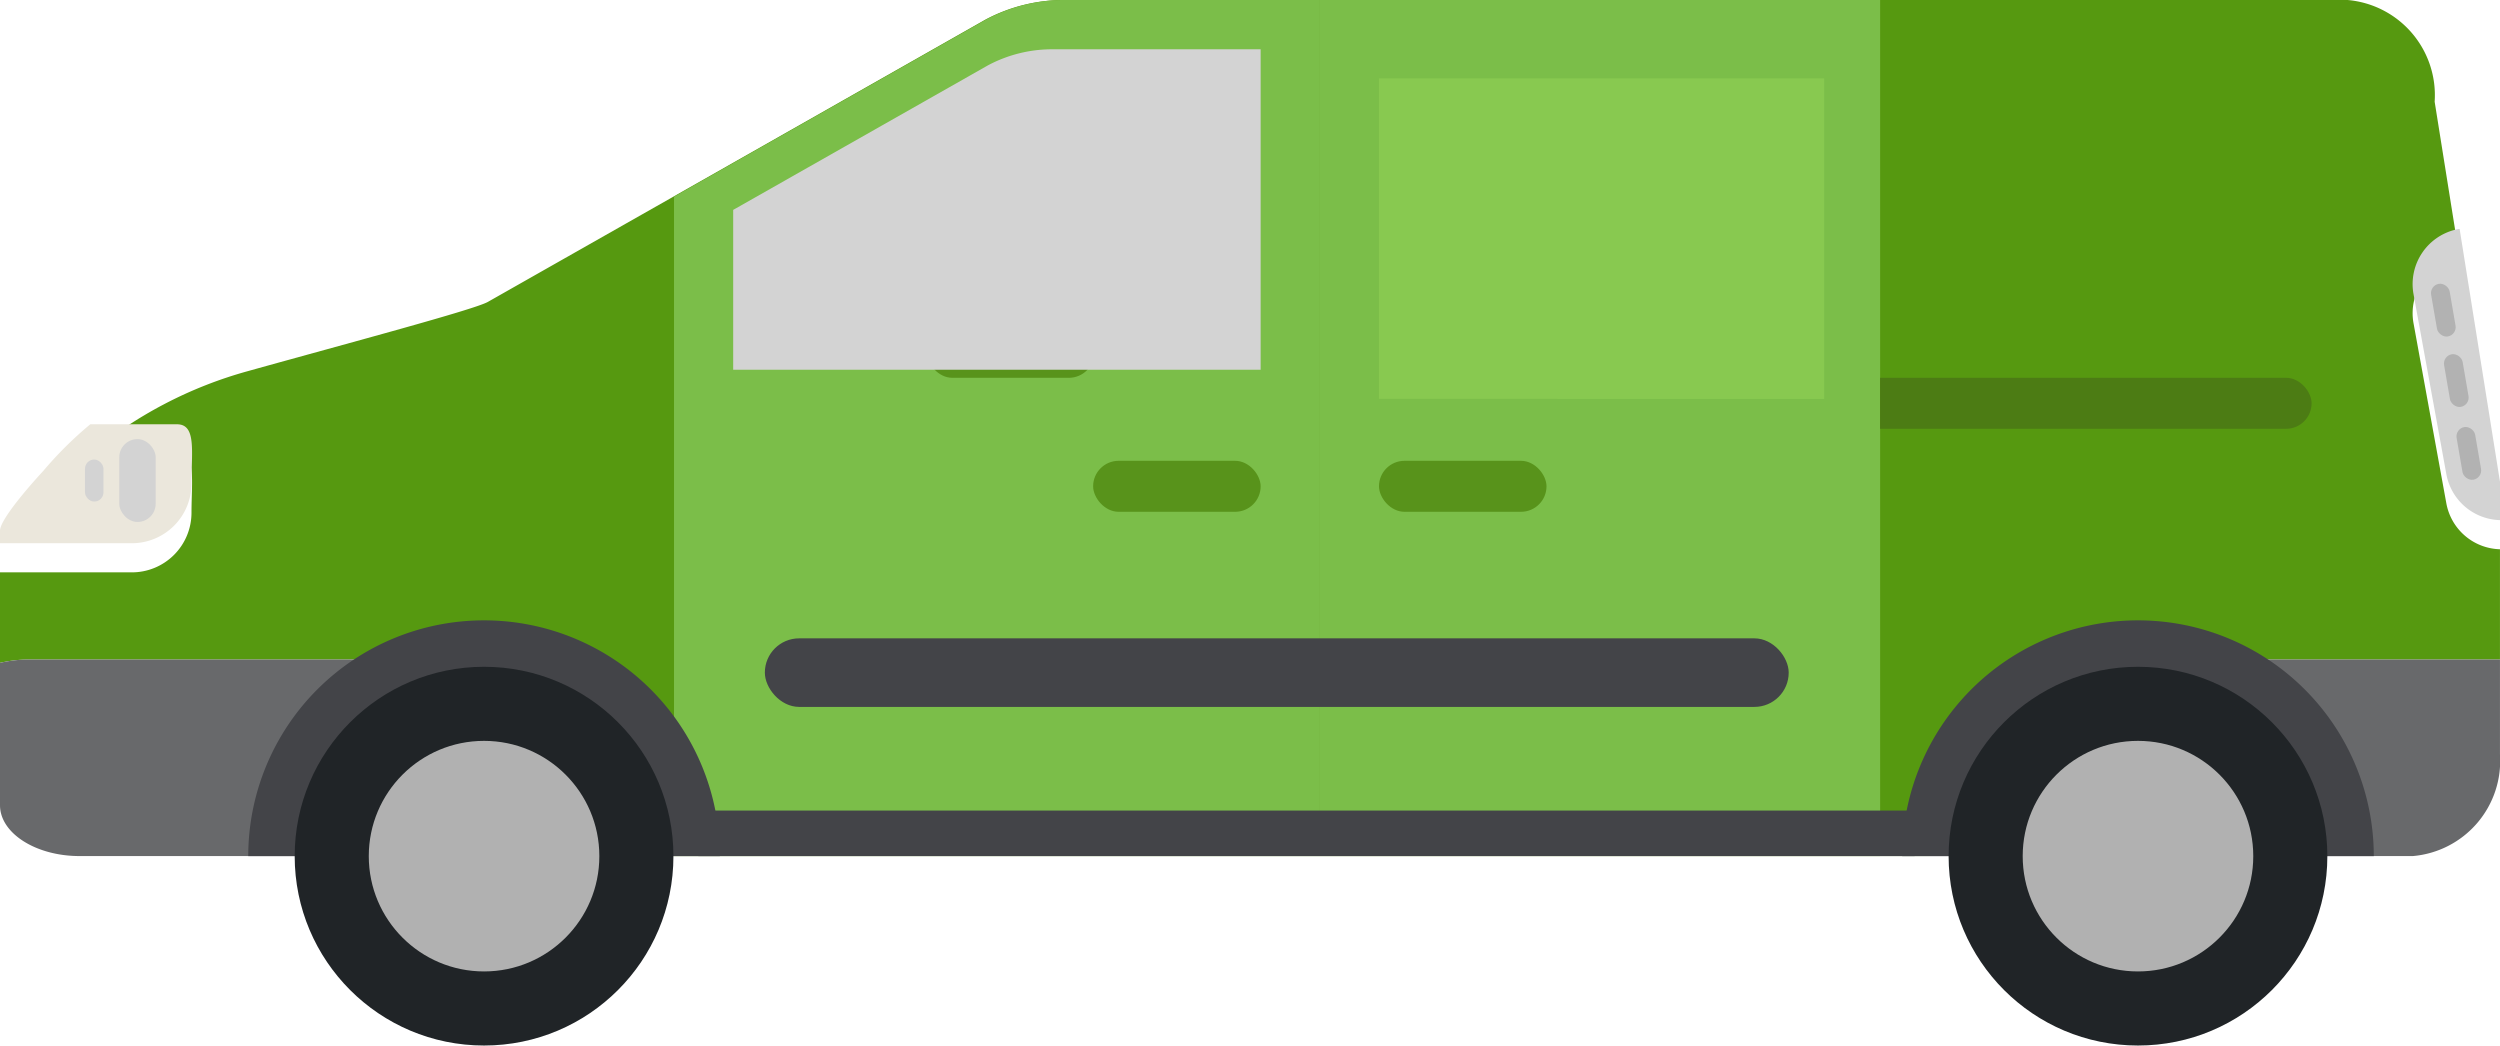 <svg xmlns="http://www.w3.org/2000/svg" viewBox="0 0 85.811 35.887"><defs><style>.cls-5{fill:#d3d3d3}.cls-7{fill:#7bbe49}.cls-8{fill:#434448}.cls-9{fill:#202427}.cls-10{fill:#b1b1b1}.cls-11{fill:#58931b}.cls-13{fill:#b2b2b2}</style></defs><g id="Слой_2" data-name="Слой 2"><g id="Слой_1-2" data-name="Слой 1"><path d="M83.97 17.281l-1.128-6.19a1.922 1.922 0 011.541-2.229c.014-.002.028 0 .042-.003l-.857-5.368A3.28 3.28 0 0080.578 0H64.531v29.384h1.714a5.733 5.733 0 01-.089-.972 5.792 5.792 0 015.776-5.775H85.81v-3.784a1.924 1.924 0 01-1.84-1.572zM44.59 0H36.6a5.73 5.73 0 00-2.781.675l-10.6 6.014-.104.06-6.37 3.614c-.465.263-4.74 1.402-8.216 2.37a14.512 14.512 0 00-5.43 2.83h2.974c.672 0 .5.918.5 2.041a2.048 2.048 0 01-2.042 2.042H0v3.106a4.477 4.477 0 01.984-.115h15.074a4.539 4.539 0 014.525 4.525 4.46 4.46 0 01-.61 2.222h25.329V0z" fill="#569910"/><path fill="#66aa17" d="M45.302 0v29.384h19.229V0H45.302z"/><path d="M20.583 27.162a4.539 4.539 0 00-4.525-4.525H.984a4.477 4.477 0 00-.984.115v4.887c0 .96 1.229 1.745 2.73 1.745h17.243a4.46 4.46 0 00.61-2.222zm45.573 1.25a5.733 5.733 0 00.09.972H82.82a3.28 3.28 0 002.99-3.491v-3.256H71.93a5.792 5.792 0 00-5.775 5.775z" fill="#68696b"/><path d="M6.573 16.604c0-1.123.172-2.041-.5-2.041H3.099a12.908 12.908 0 00-1.617 1.605S0 17.753 0 18.217v.429h4.531a2.048 2.048 0 002.042-2.042z" fill="#ebe7dc"/><path class="cls-5" d="M84.425 7.859c-.014.002-.028 0-.042.003a1.922 1.922 0 00-1.541 2.23l1.129 6.19a1.924 1.924 0 001.84 1.571v-1.314z"/><rect x="61.396" y="12.968" width="17.948" height="1.75" rx=".875" ry=".875" fill="#4c7c14"/><path class="cls-7" d="M44.61 0h-7.989a5.73 5.73 0 00-2.782.675L23.24 6.69l-.105.06v22.635h22.167V0z"/><path class="cls-8" d="M16.615 21.293a8.094 8.094 0 00-8.094 8.094h16.187a8.094 8.094 0 00-8.093-8.094z"/><circle class="cls-9" cx="16.615" cy="29.387" r="6.5"/><circle class="cls-10" cx="16.615" cy="29.387" r="3.957"/><path class="cls-8" d="M73.385 21.293a8.094 8.094 0 00-8.093 8.094h16.187a8.094 8.094 0 00-8.094-8.094z"/><circle class="cls-9" cx="73.385" cy="29.387" r="6.5"/><circle class="cls-10" cx="73.385" cy="29.387" r="3.957"/><rect class="cls-11" x="31.813" y="11.218" width="5.75" height="1.75" rx=".875" ry=".875"/><path class="cls-5" d="M42.706 1.692h-6.525a4.68 4.68 0 00-2.272.552l-8.657 4.912-.086.048v5.488h18.105v-11z"/><rect class="cls-11" x="37.521" y="15.817" width="5.75" height="1.75" rx=".875" ry=".875"/><path class="cls-7" d="M45.302 0v29.384h19.229V0H45.302z"/><rect class="cls-11" x="47.333" y="15.817" width="5.75" height="1.75" rx=".875" ry=".875"/><path fill="#88c950" d="M47.333 2.692h15.281v11H47.333z"/><path class="cls-8" d="M23.969 27.822h41.75v1.563h-41.75z"/><rect class="cls-8" x="26.253" y="21.911" width="35.143" height="2.353" rx="1.176" ry="1.176"/><rect class="cls-5" x="4.094" y="15.072" width="1.25" height="2.844" rx=".625" ry=".625"/><rect class="cls-5" x="2.917" y="15.773" width=".635" height="1.443" rx=".318" ry=".318"/><rect class="cls-13" x="83.543" y="9.729" width=".646" height="1.833" rx=".323" ry=".323" transform="rotate(-9.775 83.866 10.646)"/><rect class="cls-13" x="83.988" y="12.146" width=".646" height="1.833" rx=".323" ry=".323" transform="rotate(-9.775 84.31 13.062)"/><rect class="cls-13" x="84.418" y="14.646" width=".646" height="1.833" rx=".323" ry=".323" transform="rotate(-9.775 84.741 15.562)"/></g></g></svg>